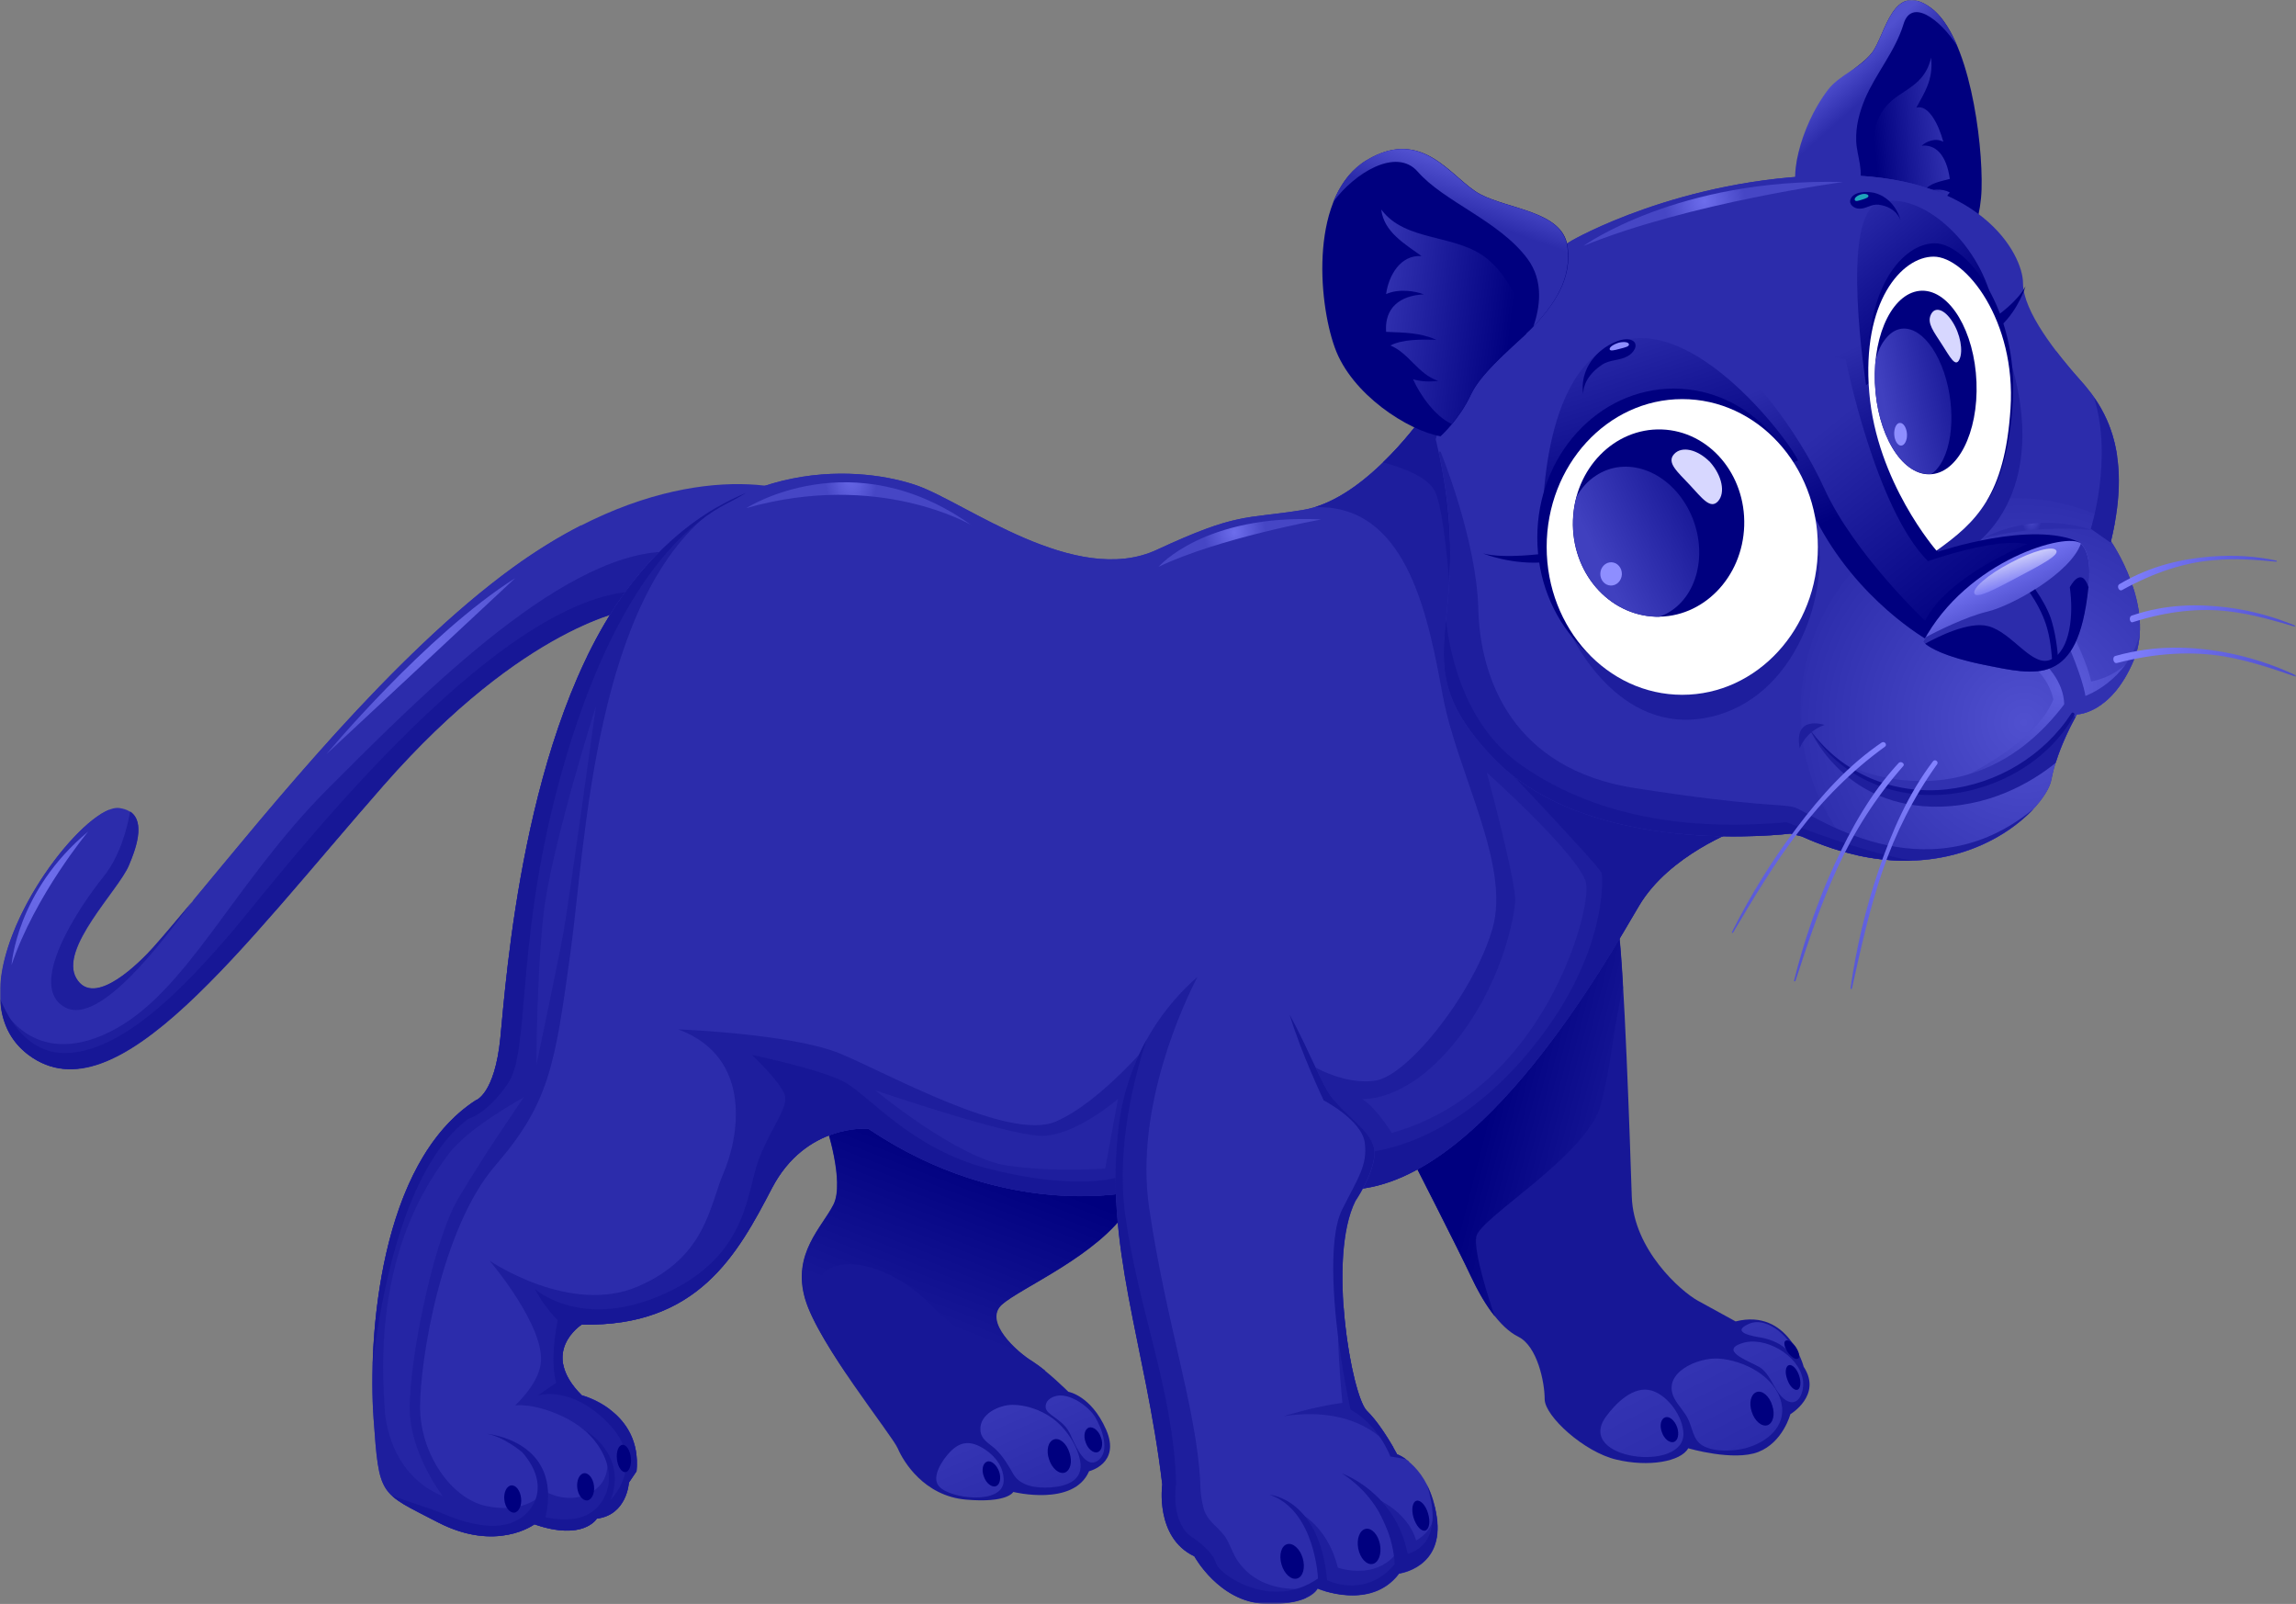 <?xml version="1.0" standalone="no"?>
<svg id="svg" xmlns="http://www.w3.org/2000/svg" xmlns:xlink="http://www.w3.org/1999/xlink" width="809.3" height="565.2" viewBox="0 0 809.3 565.2" fill="none"><rect x="0" y="0" width="809.3" height="565.2" fill="#808080" stroke="none"/><defs><rect id="path_0" x="0" y="0" width="809.3" height="565.2"/><linearGradient id="linear_0" x1="14.814%" y1="0%" x2="85.186%" y2="100%" gradientUnits="objectBoundingBox"><stop offset="0.006" stop-color="#3A3AB9" stop-opacity="1"/><stop offset="1" stop-color="#2828A7" stop-opacity="1"/></linearGradient><linearGradient id="linear_1" x1="31.272%" y1="80.299%" x2="52.015%" y2="33.005%" gradientUnits="objectBoundingBox"><stop offset="0" stop-color="#171796" stop-opacity="1"/><stop offset="1" stop-color="#00007F" stop-opacity="1"/></linearGradient><linearGradient id="linear_2" x1="12.903%" y1="0%" x2="87.097%" y2="100%" gradientUnits="objectBoundingBox"><stop offset="0.006" stop-color="#3A3AB9" stop-opacity="1"/><stop offset="1" stop-color="#2828A7" stop-opacity="1"/></linearGradient><linearGradient id="linear_3" x1="91.719%" y1="63.629%" x2="43.267%" y2="38.427%" gradientUnits="objectBoundingBox"><stop offset="0" stop-color="#171796" stop-opacity="1"/><stop offset="1" stop-color="#00007F" stop-opacity="1"/></linearGradient><radialGradient id="linear_4" cx="161.744%" cy="-116.373%" fx="161.744%" fy="-116.373%" r="0.688" gradientTransform="translate(1.617 -1.164) scale(0.966 1) rotate(360) scale(1 1) translate(-1.617 1.164)"><stop offset="0.006" stop-color="#3F3FBE" stop-opacity="1"/><stop offset="1" stop-color="#2C2CAB" stop-opacity="1"/></radialGradient><radialGradient id="linear_5" cx="758.542%" cy="-234.327%" fx="758.542%" fy="-234.327%" r="1.181" gradientTransform="translate(7.585 -2.343) scale(1.827 1) rotate(360) scale(1 1) translate(-7.585 2.343)"><stop offset="0.006" stop-color="#3F3FBE" stop-opacity="1"/><stop offset="1" stop-color="#2C2CAB" stop-opacity="1"/></radialGradient><radialGradient id="linear_6" cx="46.602%" cy="34.689%" fx="46.602%" fy="34.689%" r="0.924" gradientTransform="translate(0.466 0.347) scale(0.932 1) rotate(360) scale(1 1) translate(-0.466 -0.347)"><stop offset="0" stop-color="#6D6DEC" stop-opacity="1"/><stop offset="1" stop-color="#4646C5" stop-opacity="1"/></radialGradient><radialGradient id="linear_7" cx="46.594%" cy="34.76%" fx="46.594%" fy="34.76%" r="1.434" gradientTransform="translate(0.466 0.348) scale(1.741 1) rotate(360) scale(1 1) translate(-0.466 -0.348)"><stop offset="0" stop-color="#6D6DEC" stop-opacity="1"/><stop offset="1" stop-color="#4646C5" stop-opacity="1"/></radialGradient><radialGradient id="linear_8" cx="-281.347%" cy="115.655%" fx="-281.347%" fy="115.655%" r="0.39" gradientTransform="translate(-2.813 1.157) scale(1.149 1) rotate(360) scale(1 1) translate(2.813 -1.157)"><stop offset="0.006" stop-color="#3F3FBE" stop-opacity="1"/><stop offset="1" stop-color="#2C2CAB" stop-opacity="1"/></radialGradient><radialGradient id="linear_9" cx="-934.902%" cy="-543.467%" fx="-934.902%" fy="-543.467%" r="0.308" gradientTransform="translate(-9.349 -5.435) scale(0.664 1) rotate(360) scale(1 1) translate(9.349 5.435)"><stop offset="0.006" stop-color="#3F3FBE" stop-opacity="1"/><stop offset="1" stop-color="#2C2CAB" stop-opacity="1"/></radialGradient><radialGradient id="linear_10" cx="-137.329%" cy="176.421%" fx="-137.329%" fy="176.421%" r="0.268" gradientTransform="translate(-1.373 1.764) scale(0.362 1) rotate(360) scale(1 1) translate(1.373 -1.764)"><stop offset="0.006" stop-color="#3F3FBE" stop-opacity="1"/><stop offset="1" stop-color="#2C2CAB" stop-opacity="1"/></radialGradient><radialGradient id="linear_11" cx="144.247%" cy="-127.379%" fx="144.247%" fy="-127.379%" r="0.476" gradientTransform="translate(1.442 -1.274) scale(0.546 1) rotate(360) scale(1 1) translate(-1.442 1.274)"><stop offset="0.006" stop-color="#3F3FBE" stop-opacity="1"/><stop offset="1" stop-color="#2C2CAB" stop-opacity="1"/></radialGradient><radialGradient id="linear_12" cx="49.34%" cy="-767.451%" fx="49.34%" fy="-767.451%" r="0.974" gradientTransform="translate(0.493 -7.675) scale(2.054 1) rotate(360) scale(1 1) translate(-0.493 7.675)"><stop offset="0.006" stop-color="#3F3FBE" stop-opacity="1"/><stop offset="1" stop-color="#2C2CAB" stop-opacity="1"/></radialGradient><radialGradient id="linear_13" cx="46.623%" cy="34.892%" fx="46.623%" fy="34.892%" r="0.626" gradientTransform="translate(0.466 0.349) scale(0.19 1) rotate(360) scale(1 1) translate(-0.466 -0.349)"><stop offset="0" stop-color="#6D6DEC" stop-opacity="1"/><stop offset="1" stop-color="#4646C5" stop-opacity="1"/></radialGradient><radialGradient id="linear_14" cx="46.686%" cy="34.801%" fx="46.686%" fy="34.801%" r="0.648" gradientTransform="translate(0.467 0.348) scale(0.294 1) rotate(360) scale(1 1) translate(-0.467 -0.348)"><stop offset="0" stop-color="#6D6DEC" stop-opacity="1"/><stop offset="1" stop-color="#4646C5" stop-opacity="1"/></radialGradient><linearGradient id="linear_15" x1="150.481%" y1="30.931%" x2="14.809%" y2="65.234%" gradientUnits="objectBoundingBox"><stop offset="0" stop-color="#5050CF" stop-opacity="1"/><stop offset="1" stop-color="#00007F" stop-opacity="1"/></linearGradient><linearGradient id="linear_16" x1="36.196%" y1="35.261%" x2="46.414%" y2="50.926%" gradientUnits="objectBoundingBox"><stop offset="0" stop-color="#5050CF" stop-opacity="1"/><stop offset="1" stop-color="#2C2CAB" stop-opacity="1"/></linearGradient><radialGradient id="linear_17" cx="-348.757%" cy="646.942%" fx="-348.757%" fy="646.942%" r="0.46" gradientTransform="translate(-3.488 6.469) scale(0.815 1) rotate(360) scale(1 1) translate(3.488 -6.469)"><stop offset="0.006" stop-color="#3F3FBE" stop-opacity="1"/><stop offset="1" stop-color="#2C2CAB" stop-opacity="1"/></radialGradient><radialGradient id="linear_18" cx="-2888.324%" cy="1179.146%" fx="-2888.324%" fy="1179.146%" r="0.695" gradientTransform="translate(-28.883 11.791) scale(1.54 1) rotate(360) scale(1 1) translate(28.883 -11.791)"><stop offset="0.006" stop-color="#3F3FBE" stop-opacity="1"/><stop offset="1" stop-color="#2C2CAB" stop-opacity="1"/></radialGradient><radialGradient id="linear_19" cx="50.834%" cy="-311.589%" fx="50.834%" fy="-311.589%" r="0.575" gradientTransform="translate(0.508 -3.116) scale(0.325 1) rotate(360) scale(1 1) translate(-0.508 3.116)"><stop offset="0" stop-color="#5050CF" stop-opacity="1"/><stop offset="1" stop-color="#2C2CAB" stop-opacity="1"/></radialGradient><radialGradient id="linear_20" cx="62.782%" cy="58.6%" fx="62.782%" fy="58.6%" r="0.627" gradientTransform="translate(0.628 0.586) scale(1.069 1) rotate(360) scale(1 1) translate(-0.628 -0.586)"><stop offset="0" stop-color="#5050CF" stop-opacity="1"/><stop offset="1" stop-color="#2C2CAB" stop-opacity="1"/></radialGradient><radialGradient id="linear_21" cx="59.084%" cy="34.572%" fx="59.084%" fy="34.572%" r="0.973" gradientTransform="translate(0.591 0.346) scale(0.846 1) rotate(360) scale(1 1) translate(-0.591 -0.346)"><stop offset="0" stop-color="#5D5DDC" stop-opacity="1"/><stop offset="1" stop-color="#3838B7" stop-opacity="1"/></radialGradient><radialGradient id="linear_22" cx="45.158%" cy="21.312%" fx="45.158%" fy="21.312%" r="0.681" gradientTransform="translate(0.452 0.213) scale(0.144 1) rotate(360) scale(1 1) translate(-0.452 -0.213)"><stop offset="0" stop-color="#5050CF" stop-opacity="1"/><stop offset="1" stop-color="#2C2CAB" stop-opacity="1"/></radialGradient><linearGradient id="linear_23" x1="52.318%" y1="51.293%" x2="31.37%" y2="9.964%" gradientUnits="objectBoundingBox"><stop offset="0" stop-color="#00007F" stop-opacity="1"/><stop offset="1" stop-color="#2C2CAB" stop-opacity="1"/></linearGradient><linearGradient id="linear_24" x1="87.381%" y1="93.694%" x2="31.997%" y2="24.809%" gradientUnits="objectBoundingBox"><stop offset="0" stop-color="#00007F" stop-opacity="1"/><stop offset="1" stop-color="#2C2CAB" stop-opacity="1"/></linearGradient><linearGradient id="linear_25" x1="51.258%" y1="84.064%" x2="23.874%" y2="8.519%" gradientUnits="objectBoundingBox"><stop offset="0" stop-color="#00007F" stop-opacity="1"/><stop offset="1" stop-color="#2C2CAB" stop-opacity="1"/></linearGradient><linearGradient id="linear_26" x1="55.349%" y1="78.006%" x2="9.724%" y2="6.423%" gradientUnits="objectBoundingBox"><stop offset="0" stop-color="#00007F" stop-opacity="1"/><stop offset="1" stop-color="#2C2CAB" stop-opacity="1"/></linearGradient><linearGradient id="linear_27" x1="-55.348%" y1="35.829%" x2="88.443%" y2="61.403%" gradientUnits="objectBoundingBox"><stop offset="0" stop-color="#5050CF" stop-opacity="1"/><stop offset="1" stop-color="#00007F" stop-opacity="1"/></linearGradient><linearGradient id="linear_28" x1="60.663%" y1="24.795%" x2="52.615%" y2="43.95%" gradientUnits="objectBoundingBox"><stop offset="0" stop-color="#5050CF" stop-opacity="1"/><stop offset="1" stop-color="#2C2CAB" stop-opacity="1"/></linearGradient><linearGradient id="linear_29" x1="39.682%" y1="24.398%" x2="60.452%" y2="64.029%" gradientUnits="objectBoundingBox"><stop offset="0.006" stop-color="#7575F4" stop-opacity="1"/><stop offset="1" stop-color="#3939B8" stop-opacity="1"/></linearGradient><linearGradient id="linear_30" x1="61.331%" y1="72.084%" x2="25.921%" y2="3.107%" gradientUnits="objectBoundingBox"><stop offset="0.006" stop-color="#7575F4" stop-opacity="1"/><stop offset="1" stop-color="#FFFFFF" stop-opacity="1"/></linearGradient><linearGradient id="linear_31" x1="72.222%" y1="0%" x2="27.778%" y2="100%" gradientUnits="objectBoundingBox"><stop offset="0" stop-color="#8282FF" stop-opacity="1"/><stop offset="1" stop-color="#4E4ECD" stop-opacity="1"/></linearGradient><linearGradient id="linear_32" x1="0%" y1="46.905%" x2="100%" y2="53.095%" gradientUnits="objectBoundingBox"><stop offset="0" stop-color="#8282FF" stop-opacity="1"/><stop offset="1" stop-color="#4E4ECD" stop-opacity="1"/></linearGradient><linearGradient id="linear_33" x1="0%" y1="46.905%" x2="100%" y2="53.095%" gradientUnits="objectBoundingBox"><stop offset="0" stop-color="#8282FF" stop-opacity="1"/><stop offset="1" stop-color="#4E4ECD" stop-opacity="1"/></linearGradient><linearGradient id="linear_34" x1="0%" y1="46.905%" x2="100%" y2="53.095%" gradientUnits="objectBoundingBox"><stop offset="0" stop-color="#8282FF" stop-opacity="1"/><stop offset="1" stop-color="#4E4ECD" stop-opacity="1"/></linearGradient><radialGradient id="linear_35" cx="46.558%" cy="34.584%" fx="46.558%" fy="34.584%" r="0.636" gradientTransform="translate(0.466 0.346) scale(0.247 1) rotate(360) scale(1 1) translate(-0.466 -0.346)"><stop offset="0" stop-color="#6D6DEC" stop-opacity="1"/><stop offset="1" stop-color="#4646C5" stop-opacity="1"/></radialGradient><linearGradient id="linear_36" x1="15.896%" y1="64.344%" x2="147.773%" y2="11.459%" gradientUnits="objectBoundingBox"><stop offset="0" stop-color="#4040BF" stop-opacity="1"/><stop offset="1" stop-color="#00007F" stop-opacity="1"/></linearGradient><linearGradient id="linear_37" x1="20.861%" y1="66.063%" x2="130.168%" y2="4.567%" gradientUnits="objectBoundingBox"><stop offset="0" stop-color="#4040BF" stop-opacity="1"/><stop offset="1" stop-color="#00007F" stop-opacity="1"/></linearGradient></defs><g opacity="1" transform="translate(0 0)  rotate(0 404.65 282.6)"><mask id="bg-mask" fill="white"><use xlink:href="#path_0"/></mask><g mask="url(#bg-mask)"><g opacity="1" transform="translate(-0.022 0.009)  rotate(0 404.672 282.591)"><g opacity="1" transform="translate(282.623 372.362)  rotate(0 60.362 78.162)"><path id="路径1" fill-rule="evenodd" style="fill:rgb(23, 23, 150)" transform="translate(0 0)  rotate(0 60.362 78.162)" opacity="1" d="M70.57,87.36C77.27,81.36 104.57,70.06 115.27,53.36C125.97,36.66 117.97,24.06 115.97,23.36C113.97,22.66 83.27,6.06 76.67,5.36C69.97,4.66 43.97,-0.64 37.97,0.06C31.77,0.66 8.47,24.06 8.47,24.06C8.47,24.06 15.17,44.06 11.17,52.06C7.17,60.06 -3.53,69.36 1.17,85.36C5.87,101.36 31.87,133.36 33.87,138.06C35.87,142.76 43.17,154.76 57.87,156.06C72.57,157.36 74.57,153.36 74.57,153.36C74.57,153.36 95.87,158.66 101.27,146.06C101.27,146.06 112.57,143.36 107.27,131.36C101.97,119.36 93.97,118.06 93.97,118.06C93.97,118.06 86.67,110.76 81.27,107.36C75.97,104.06 63.97,93.36 70.57,87.36Z "/><path id="复合路径1" fill-rule="evenodd" fill="url(#linear_0)" transform="translate(47.401 119.357)  rotate(0 29.641 17.979)" opacity="1" d="M4.77 20.008C2.37 22.508 -1.93 28.708 0.97 32.008C4.87 36.508 23.27 38.608 23.77 30.308C23.97 25.508 20.97 21.508 17.17 19.008C12.27 15.808 8.57 16.008 4.77 20.008Z M26.874 3.307C22.274 3.307 15.174 6.507 15.574 12.207C15.774 15.607 18.574 16.807 20.774 18.807C23.474 21.307 25.374 24.507 27.174 27.707C29.674 32.007 35.274 32.707 40.174 32.407C45.274 32.107 51.374 30.407 50.874 24.107C50.174 17.907 45.574 11.307 40.774 7.907C36.774 5.107 31.774 3.307 26.874 3.307Z M43.467 0.01C41.267 0.11 38.467 1.41 38.567 4.11C38.667 6.91 44.367 8.11 46.967 13.11C48.567 16.31 52.067 26.01 56.767 23.11C61.667 20.01 58.267 11.31 56.067 7.71C53.867 4.01 47.967 -0.19 43.467 0.01Z " style="fill:url(&quot;#linear_0&quot;)"/><path id="复合路径2" fill-rule="evenodd" style="fill:rgb(0, 0, 127)" transform="translate(63.748 130.599)  rotate(0 21.073 10.414)" opacity="1" d="M23.427 11.26C24.427 14.46 26.927 16.56 28.927 15.96C30.927 15.26 31.727 12.16 30.627 8.96C29.627 5.66 27.127 3.56 25.127 4.26C23.127 4.96 22.327 8.06 23.427 11.26Z M0.42 17.263C1.22 19.663 3.12 21.163 4.62 20.763C6.12 20.263 6.62 17.963 5.82 15.563C4.92 13.163 3.02 11.563 1.62 12.063C0.12 12.563 -0.48 14.863 0.42 17.263Z M37.52 0.06C36.02 0.56 35.42 2.86 36.32 5.26C37.12 7.66 39.02 9.16 40.52 8.76C42.02 8.26 42.62 5.96 41.72 3.56C40.92 1.16 39.02 -0.34 37.52 0.06Z "/><path id="路径8" fill-rule="evenodd" fill="url(#linear_1)" transform="translate(0.1 0)  rotate(0 60.262 56.032)" opacity="1" d="M115.07,53.36C125.77,36.66 117.77,24.06 115.77,23.36C113.77,22.66 83.07,6.06 76.47,5.36C69.77,4.66 43.77,-0.64 37.77,0.06C31.77,0.76 8.47,24.06 8.47,24.06C8.47,24.06 15.17,44.06 11.17,52.06C7.17,60.06 -3.53,69.36 1.17,85.36C3.17,92.36 9.37,102.46 15.87,112.06C15.87,112.06 -0.13,81.36 8.57,75.36C17.27,69.36 34.57,76.06 45.27,87.36C55.87,98.66 77.07,109.86 85.77,110.66C84.27,109.46 82.67,108.26 81.27,107.36C75.67,104.06 63.67,93.36 70.37,87.36C77.07,81.36 104.37,70.06 115.07,53.36Z " style="fill:url(&quot;#linear_1&quot;)"/></g><g opacity="1" transform="translate(497.794 320.88)  rotate(0 70.035 97.331)"><path id="路径9" fill-rule="evenodd" style="fill:rgb(23, 23, 150)" transform="translate(5.684341886080802e-14 0)  rotate(0 70.035 97.331)" opacity="1" d="M0,87.55C0,87.55 16.7,120.25 20.7,128.85C24.7,137.45 30.7,146.85 37.4,150.15C44.1,153.45 46.7,166.15 46.7,172.15C46.7,178.15 60.7,190.85 72,193.45C83.3,196.15 94.7,194.15 97.3,189.45C97.3,189.45 113.3,194.15 122,190.75C130.7,187.35 133.3,177.45 133.3,177.45C133.3,177.45 144.6,170.75 138,160.75C138,160.75 132.7,140.05 114,144.75C114,144.75 106.7,140.75 100.7,137.45C94.7,134.15 78,119.45 77.4,100.75C76.8,82.05 74.7,20.05 72.7,6.05C70.7,-7.95 31.4,6.75 31.4,6.75L0,87.55Z "/><path id="复合路径3" fill-rule="evenodd" fill="url(#linear_2)" transform="translate(66.329 144.998)  rotate(0 35.752 23.773)" opacity="1" d="M1.87 33.45C-8.83 48.55 29.87 53.15 29.27 39.15C29.07 33.35 23.97 25.95 18.17 24.15C11.67 22.15 5.27 28.75 1.87 33.45Z M26.069 26.846C27.369 29.346 29.469 31.346 30.769 33.846C32.469 37.046 32.569 41.446 35.969 43.446C39.869 45.846 46.869 45.546 51.069 44.446C58.669 42.446 65.769 36.746 63.769 28.246C61.469 18.946 50.469 13.446 41.669 12.846C34.469 12.346 21.469 17.846 26.069 26.846Z M49.57 7.548C41.57 10.348 53.97 14.248 56.67 16.248C60.47 19.148 61.37 24.748 65.27 27.448C69.97 30.448 72.07 24.148 71.37 20.248C69.97 11.648 57.77 4.548 49.57 7.548Z M66.669 10.85L68.969 12.55C68.169 6.25 58.969 -2.45 52.269 0.65C45.569 3.65 54.169 5.05 56.669 5.45C60.269 6.15 64.369 7.75 66.669 10.85Z " style="fill:url(&quot;#linear_2&quot;)"/><path id="复合路径4" fill-rule="evenodd" style="fill:rgb(0, 0, 127)" transform="translate(87.577 151.417)  rotate(0 24.637 17.947)" opacity="1" d="M32.127 25.224C33.127 28.424 35.627 30.524 37.627 29.924C39.627 29.224 40.427 26.124 39.327 22.924C38.327 19.624 35.827 17.524 33.827 18.224C31.827 18.924 31.027 22.024 32.127 25.224Z M0.42 32.333C1.22 34.733 3.12 36.233 4.62 35.833C6.12 35.333 6.62 33.033 5.82 30.633C4.92 28.133 3.02 26.633 1.62 27.133C0.12 27.633 -0.48 29.933 0.42 32.333Z M45.22 8.733C44.02 9.133 43.72 11.333 44.62 13.733C45.42 16.133 47.02 17.733 48.22 17.433C49.32 17.033 49.62 14.833 48.82 12.433C48.02 10.033 46.42 8.433 45.22 8.733Z M47.627 2.33C46.427 0.63 44.827 -0.37 44.027 0.13C43.227 0.63 43.627 2.43 44.827 4.23C46.027 5.93 47.627 6.93 48.427 6.43C49.227 5.93 48.827 4.13 47.627 2.33Z "/><path id="路径18" fill-rule="evenodd" fill="url(#linear_3)" transform="translate(0 0.1)  rotate(0 37.15 71.423)" opacity="1" d="M66.6,68.05C69.9,55.45 71.5,37.95 74.3,27.15C73.8,17.65 73.2,9.95 72.6,6.05C70.6,-7.95 31.3,6.75 31.3,6.75L0,87.45C0,87.45 16.7,120.15 20.7,128.75C23,133.65 25.8,138.75 29.1,142.85C26.9,136.45 21.6,120.05 22.6,114.75C23.9,108.05 61.9,86.05 66.6,68.05Z " style="fill:url(&quot;#linear_3&quot;)"/></g><g opacity="1" transform="translate(0 170.582)  rotate(0 143.69 103.111)"><g opacity="1" transform="translate(0 0)  rotate(0 143.69 103.111)"><path id="路径19" fill-rule="evenodd" style="fill:rgb(44, 44, 171)" transform="translate(0 0)  rotate(0 143.69 103.061)" opacity="1" d="M222.09,44.14C222.09,44.14 298.09,12.24 286.09,5.24C274.09,-1.76 232.09,-7.76 181.09,29.24C130.09,66.24 79.09,135.24 54.09,163.24C49.79,168.04 33.19,185.14 26.89,174.14C20.89,163.64 41.69,143.24 45.39,134.54C48.09,128.04 52.79,115.64 42.09,114.14C28.09,112.14 -20.91,178.14 10.09,201.14C41.09,224.14 85.09,163.14 135.09,106.14C185.09,49.14 222.09,44.14 222.09,44.14Z "/><g opacity="1" transform="translate(0.075 14.444)  rotate(0 102.46 85.25)"><path id="路径20" fill-rule="evenodd" fill="url(#linear_4)" transform="translate(67.819 0)  rotate(0 68.55 66.25)" opacity="1" d="M113.2,14.7C70.3,45.8 27.4,99.6 0,132.5C9.9,130.2 42.3,103.5 77.9,67.9C105.3,40.4 127.4,14.8 137.1,0C129.4,3.9 121.4,8.8 113.2,14.7Z " style="fill:url(&quot;#linear_4&quot;)"/><path id="路径21" fill-rule="evenodd" fill="url(#linear_5)" transform="translate(0 100.3)  rotate(0 19.21 35.1)" opacity="1" d="M0.42,70.2C6.92,63.6 14.72,53.1 21.92,40.7C31.32,24.4 37.32,9 38.42,0C24.62,5.5 -3.78,44.1 0.42,70.2Z " style="fill:url(&quot;#linear_5&quot;)"/></g><path id="路径22" fill-rule="evenodd" fill="url(#linear_6)" transform="translate(115.094 33.144)  rotate(0 33.25 31)" opacity="1" d="M66.5,0C35,20 0,62 0,62L66.5,0Z " style="fill:url(&quot;#linear_6&quot;)"/><path id="路径23" fill-rule="evenodd" fill="url(#linear_7)" transform="translate(4.094 122.444)  rotate(0 13.5 23.5)" opacity="1" d="M27,0C1.7,21 0,47 0,47C8.3,22.4 27,0 27,0Z " style="fill:url(&quot;#linear_7&quot;)"/><path id="复合路径5" fill-rule="evenodd" style="fill:rgb(30, 30, 157)" transform="translate(0.394 23.787)  rotate(0 127.05 91.217)" opacity="1" d="M67.401 123.257C62.201 129.457 57.601 134.957 53.701 139.357C49.401 144.157 32.801 161.257 26.501 150.257C20.401 139.757 41.201 119.357 45.001 110.657C47.401 105.157 51.101 95.257 45.501 91.557C44.501 97.257 42.001 107.257 36.101 114.557C27.401 125.357 8.701 153.357 22.701 160.657C34.801 167.057 57.001 137.357 67.401 123.257Z M134.8 82.46C184.8 25.46 221.8 20.46 221.8 20.46C221.8 20.46 237.9 13.66 254.1 5.66C250.3 2.56 245 0.46 237.4 0.06C200.1 -1.94 149.4 49.36 115.4 83.36C81.4 117.36 65.4 156.06 38.1 169.36C10.8 182.66 0.1 160.06 0.1 160.06L0 160.26C0.9 167.06 3.9 173.06 9.8 177.46C40.8 200.46 84.8 139.46 134.8 82.46Z "/></g><path id="路径26" fill-rule="evenodd" style="fill:rgb(23, 23, 150)" transform="translate(0.094 37.744)  rotate(0 117.7 84.189)" opacity="1" d="M135,68.4C185,11.4 222,6.4 222,6.4C222,6.4 227.5,4.1 235.4,0.5C232.3,0.1 228.9,0 225,0C173.7,0.7 97.7,101.3 81.7,120C65.7,138.7 44.4,161.3 24.4,162.7C10.1,163.7 2.9,150.9 0,143.6C0.4,151.5 3.3,158.4 10,163.4C41,186.4 85,125.4 135,68.4Z "/></g><g opacity="1" transform="translate(131.271 145.372)  rotate(0 240.612 209.905)"><path id="路径27" fill-rule="evenodd" style="fill:rgb(44, 44, 171)" transform="translate(0 0)  rotate(0 240.562 197.999)" opacity="1" d="M345.72,273.75C391.72,271.05 435.72,191.75 446.42,173.75C457.12,155.75 481.12,147.05 481.12,147.05L425.82,51.05C425.82,51.05 375.12,-4.95 371.12,0.35C367.12,5.65 348.42,31.05 327.82,34.35C307.22,37.65 305.22,35.05 276.52,48.35C247.82,61.65 209.12,31.65 191.82,25.65C174.52,19.65 126.52,13.05 89.82,62.35C53.12,111.65 47.12,200.35 45.12,220.35C43.12,240.35 36.42,242.35 36.42,242.35C2.42,264.35 -1.58,326.35 0.42,354.35C2.42,382.35 2.42,380.35 23.12,391.05C43.82,401.75 57.12,391.75 57.12,391.75C74.42,397.75 79.12,389.75 79.12,389.75C89.72,388.35 90.42,377.05 90.42,377.05L93.12,373.05C95.12,351.65 73.82,346.35 73.82,346.35C58.52,331.05 73.82,321.35 73.82,321.35C114.82,322.35 128.82,296.35 140.82,273.35C152.82,250.35 174.82,252.35 174.82,252.35C223.82,285.35 268.82,274.35 268.82,274.35L271.02,273.75C271.02,273.75 299.72,276.45 345.72,273.75Z "/><g opacity="1" transform="translate(14.554 0.003)  rotate(0 197.535 189.593)"><path id="路径28" fill-rule="evenodd" fill="url(#linear_8)" transform="translate(44.292 218.853)  rotate(0 43.918 50.442)" opacity="1" d="M13.68,29.5C-3.92,54.8 -4.62,84.7 12.08,96.3C23.58,104.3 40.48,101.5 55.58,90.5C67.88,81 75.18,67.2 81.88,54.4C82.88,52.6 83.88,50.9 84.98,49.4C90.78,30.7 87.78,13 75.78,4.6C59.08,-7 31.28,4.1 13.68,29.5Z " style="fill:url(&quot;#linear_8&quot;)"/><path id="路径29" fill-rule="evenodd" fill="url(#linear_9)" transform="translate(0 333.115)  rotate(0 34.669 23.035)" opacity="1" d="M0.07,26.34C1.27,38.94 17.77,47.64 36.87,45.84C55.97,44.04 70.47,32.34 69.27,19.74C69.17,19.14 69.07,18.54 68.97,17.94C64.17,14.34 59.27,13.14 59.27,13.14C55.27,9.14 53.37,5.54 52.77,2.44C46.87,0.44 39.87,-0.46 32.47,0.24C13.37,2.04 -1.13,13.74 0.07,26.34Z " style="fill:url(&quot;#linear_9&quot;)"/><path id="路径30" fill-rule="evenodd" fill="url(#linear_10)" transform="translate(61.069 0)  rotate(0 167 60.406)" opacity="1" d="M334,33.65C318.8,17.75 298,-2.95 295.5,0.35C291.5,5.65 272.8,31.05 252.2,34.35C231.6,37.65 229.5,35.05 200.9,48.35C172.2,61.65 133.6,31.65 116.2,25.65C98.9,19.65 50.9,12.95 14.2,62.35C8.9,69.55 4.2,77.55 0,86.05C34.8,108.25 88.9,121.85 149.5,120.75C244.8,118.95 322.8,81.05 334,33.65Z " style="fill:url(&quot;#linear_10&quot;)"/></g><path id="复合路径6" fill-rule="evenodd" style="fill:rgb(30, 30, 157)" transform="translate(0 5.684341886080802e-14)  rotate(0 240.612 197.999)" opacity="1" d="M174.82 252.354C217.12 280.854 256.52 276.554 266.42 274.854C267.52 265.454 269.82 248.854 269.82 248.854L276.32 219.354C276.32 219.354 257.32 242.854 240.82 249.854C224.32 256.854 181.82 232.854 164.82 225.854C147.82 218.854 107.82 217.354 107.82 217.354C134.82 227.354 128.82 256.354 123.82 267.854C118.82 279.354 117.82 297.354 93.82 307.854C69.82 318.354 41.32 298.854 41.32 298.854C41.32 298.854 61.32 322.354 59.32 335.354C58.22 342.754 50.32 349.854 50.32 349.854C50.32 349.854 56.82 348.854 67.32 353.854C77.82 358.854 83.32 367.854 82.82 371.854C82.32 375.854 80.32 379.854 73.82 381.854C67.32 383.854 61.32 380.354 61.32 380.354L58.42 384.654L58.32 382.354C58.32 382.354 52.82 387.854 40.32 385.354C27.82 382.854 16.82 366.854 16.82 350.354C16.82 333.854 24.32 287.354 43.32 265.354C62.32 243.354 64.32 230.354 69.82 190.354C75.22 151.354 78.22 63.954 121.82 33.154C110.82 39.454 99.92 48.754 89.82 62.354C53.12 111.654 47.12 200.354 45.12 220.354C43.12 240.354 36.42 242.354 36.42 242.354C2.42 264.354 -1.58 326.354 0.42 354.354C2.42 382.354 2.42 380.354 23.12 391.054C43.82 401.754 57.12 391.754 57.12 391.754C74.42 397.754 79.12 389.754 79.12 389.754C89.82 388.454 90.42 377.054 90.42 377.054L93.12 373.054C95.12 351.754 73.82 346.354 73.82 346.354C58.52 331.054 73.82 321.354 73.82 321.354C114.82 322.354 128.82 296.354 140.82 273.354C152.82 250.354 174.82 252.354 174.82 252.354Z M377.323 99.85C382.323 126.85 401.323 159.35 394.823 181.85C388.323 204.35 365.323 233.35 353.823 235.35C342.323 237.35 329.823 229.35 329.823 229.35L323.723 274.65C330.523 274.45 337.923 274.15 345.823 273.75C391.823 271.05 435.823 191.75 446.523 173.75C457.223 155.75 481.223 147.05 481.223 147.05L425.823 51.05C425.823 51.05 375.123 -4.95 371.123 0.35C367.423 5.25 351.223 27.35 332.423 33.25C333.223 33.35 334.023 33.35 334.823 33.35C365.323 34.35 372.323 72.85 377.323 99.85Z "/><path id="复合路径7" fill-rule="evenodd" style="fill:rgb(37, 37, 164)" transform="translate(3.788 103.354)  rotate(0 212.095 139.25)" opacity="1" d="M389.035 23.5C389.035 23.5 399.535 62.5 399.035 69C398.535 75.5 394.035 99 377.035 119.5C360.035 140 345.035 138.5 345.035 138.5C350.035 141.5 355.535 150.5 355.535 150.5C409.035 135.5 426.035 72 424.035 62.5C422.035 53 389.035 23.5 389.035 23.5Z M173.535 135.5C173.535 135.5 202.535 159.5 220.035 162C237.535 164.5 254.535 163 254.535 163L259.035 138.5C259.035 138.5 243.535 152 231.535 151.5C219.535 151 179.535 137.5 173.535 135.5Z M0.54 247C0.54 247 0.54 270 21.04 278.5C21.04 278.5 11.04 265.5 9.54 251C8.04 236.5 17.04 189.5 26.54 173.5C36.04 157.5 49.54 138 49.54 138C49.54 138 30.04 148.5 23.04 158C16.04 167.5 -3.46 194 0.54 247Z M63.535 80C65.535 69 75.035 0 75.035 0C75.035 0 59.035 50.5 56.535 73.5C54.035 96.5 54.035 126.5 54.035 126.5C54.035 126.5 61.535 91 63.535 80Z "/><path id="复合路径8" fill-rule="evenodd" style="fill:rgb(23, 23, 150)" transform="translate(0.123 0.002)  rotate(0 240.55 197.998)" opacity="1" d="M380.2 68.85L412.2 36.45C396.9 20.25 373.7 -3.15 371 0.35C369 2.95 363.6 10.35 356.1 17.55C362.5 19.25 372.4 22.65 374.7 28.35C378.2 36.85 380.2 68.85 380.2 68.85Z M36.3 242.352C8.7 260.152 0.9 304.352 0 335.352C2.8 311.652 11.1 265.652 33.7 248.852C33.7 248.852 40.2 247.352 47.7 236.352C55.2 225.352 50.7 190.352 63.7 137.852C76.7 85.352 97.7 45.852 125.2 31.852C127.8 30.552 129.9 29.352 131.7 28.252C117.5 34.152 102.9 44.652 89.7 62.352C53 111.652 47 200.352 45 220.352C43 240.352 36.3 242.352 36.3 242.352Z M481.1 147.055L460.2 110.855C439 105.955 418.2 101.155 417.2 100.855C415.2 100.355 387.7 111.355 388.7 113.355C389.7 115.355 432.7 159.855 433.2 162.355C433.7 164.855 434.7 190.455 410.7 221.355C379.7 261.355 347.7 260.855 347.7 260.855L341.4 273.955C342.8 273.855 344.3 273.755 345.7 273.755C391.7 271.055 435.7 191.755 446.4 173.755C457.1 155.755 481.1 147.055 481.1 147.055Z M90.3 377.052L93 373.052C95 351.752 73.7 346.352 73.7 346.352C58.4 331.052 73.7 321.352 73.7 321.352C114.7 322.352 128.7 296.352 140.7 273.352C152.7 250.352 174.7 252.352 174.7 252.352C223.7 285.352 268.7 274.352 268.7 274.352L271 273.652C271 273.652 272.3 273.752 274.8 273.952C271.8 270.852 266.9 267.552 264.2 268.852C260.2 270.852 243.7 273.352 216.7 266.352C189.7 259.352 174.7 240.352 166.2 235.852C157.7 231.352 133.7 226.352 133.7 226.352C133.7 226.352 143.7 235.852 145.2 240.352C146.7 244.852 140.7 251.352 136.2 262.852C131.7 274.352 132.7 296.852 103.2 310.352C73.7 323.852 57.2 308.852 57.2 308.852C60.2 314.852 65.2 319.852 65.2 319.852C62.2 335.352 64.7 341.852 64.7 341.852L58.2 346.352C58.2 346.352 70.2 342.352 83.7 356.852C94.7 368.752 87.1 379.552 83.9 383.152C89.9 367.252 75.2 358.852 75.2 358.852C88.7 372.352 82.7 384.852 75.7 388.352C70.5 390.952 63.9 389.952 60.9 389.252C67.1 362.152 40.2 359.852 40.2 359.852C46.2 360.852 52.7 366.352 52.7 366.352C63.7 378.852 56.2 389.852 46.7 391.852C37.2 393.852 25.7 388.352 23.2 387.352C21.5 386.652 12.4 383.652 6.9 381.752C10 384.552 14.9 386.852 23 391.052C43.7 401.752 57 391.752 57 391.752C74.3 397.752 79 389.752 79 389.752C89.7 388.452 90.3 377.052 90.3 377.052Z "/><g opacity="1" transform="translate(261.985 190.354)  rotate(0 56.772 114.728)"><path id="路径41" fill-rule="evenodd" style="fill:rgb(44, 44, 171)" transform="translate(0.1 0)  rotate(0 56.722 114.728)" opacity="1" d="M88.44,161.5C83.14,156.2 74.44,107.5 84.44,87.5C84.44,87.5 90.44,78.8 91.14,71.5C91.84,64.2 83.14,59.5 76.44,51.5C69.74,43.3 58.44,4.7 40.44,0C40.44,0 6.44,18 1.14,60.7C-4.16,103.4 10.44,137.4 16.44,187.4C16.44,187.4 13.74,206.1 27.74,212.7C27.74,212.7 36.44,228.7 52.44,229.4C68.44,230.1 71.14,224.1 71.14,224.1C71.14,224.1 89.84,232.1 99.84,218.8C99.84,218.8 115.84,216.8 113.14,198.8C110.44,180.8 99.14,176.8 99.14,176.8C99.14,176.8 93.84,166.8 88.44,161.5Z "/><g opacity="1" transform="translate(24.107 47.493)  rotate(0 39.666 78.425)"><path id="路径42" fill-rule="evenodd" fill="url(#linear_11)" transform="translate(0 113.496)  rotate(0 39.666 21.677)" opacity="1" d="M36.93,1.61C35.93,1.61 35.03,1.41 34.03,1.21C13.43,5.01 -1.57,16.51 0.13,27.61C1.83,39.11 20.93,45.81 42.83,42.51C63.03,39.51 78.43,29.01 79.33,18.31C76.93,16.31 75.03,15.71 75.03,15.71C75.03,15.71 71.33,8.71 67.03,3.31C60.83,0.81 52.93,-0.39 44.13,0.11C41.83,1.21 39.43,1.71 36.93,1.61Z " style="fill:url(&quot;#linear_11&quot;)"/><path id="路径43" fill-rule="evenodd" fill="url(#linear_12)" transform="translate(9.19 0)  rotate(0 27.921 57.354)" opacity="1" d="M0.04,56.71C-0.76,86.61 10.14,111.51 24.84,114.71C25.64,114.51 26.44,114.41 27.34,114.31C29.94,113.91 32.44,113.71 34.94,113.51C40.54,110.91 45.64,105.21 49.64,97.31C46.14,79.81 44.44,53.31 51.14,39.81C51.14,39.81 53.84,35.81 55.84,31.01C51.54,12.81 42.14,0.31 30.94,0.01C14.74,-0.49 0.94,24.91 0.04,56.71Z " style="fill:url(&quot;#linear_12&quot;)"/></g><path id="复合路径9" fill-rule="evenodd" style="fill:rgb(30, 30, 157)" transform="translate(1.1368683772161603e-13 8.5)  rotate(0 56.722 110.475)" opacity="1" d="M52.44 220.9C59.74 221.2 64.24 220.1 67.04 218.9C67.14 216.9 67.14 215.6 67.14 215.6C58.24 216.2 49.54 214.2 43.84 206.9C41.64 204.2 40.84 201.2 39.24 198.3C36.94 194.1 32.44 192.3 31.04 187.4C30.24 184.4 29.84 181.2 29.84 178.2C28.54 152.2 17.84 122.2 11.84 81.5C6.54 45.8 24.44 8.5 28.84 0C18.44 9.1 4.44 26 1.14 52.2C-4.16 94.9 10.44 128.9 16.44 178.9C16.44 178.9 13.74 197.6 27.74 204.2C27.74 204.2 36.44 220.2 52.44 220.9Z M112.138 187.9C112.638 194 108.238 197.3 105.938 198.6C102.538 187.4 90.538 183.3 90.538 183.3L99.338 202.7C92.738 211.4 82.338 209.4 78.338 208.2C74.338 192 62.938 187.9 62.938 187.9C71.638 194.2 73.238 211.9 73.238 211.9L73.738 216.4C79.138 218 92.138 220.6 99.938 210.2C99.838 210.2 115.838 208.2 113.138 190.2C112.938 188.7 112.638 187.2 112.238 185.9C112.138 186.4 112.038 187 112.138 187.9Z M97.938 165.8C96.038 162.5 92.338 156.5 88.538 152.8C85.538 149.8 81.538 133.2 80.338 115.7C79.738 116.3 79.238 116.9 78.938 117.8C77.238 122.8 79.938 150.1 79.938 150.1C69.938 151.4 59.238 154.8 59.238 154.8C87.538 150.5 97.538 166.8 97.538 166.8L97.938 165.8Z "/><path id="复合路径10" fill-rule="evenodd" style="fill:rgb(23, 23, 150)" transform="translate(0 21.8)  rotate(0 56.722 103.778)" opacity="1" d="M27.74 190.8C27.74 190.8 36.44 206.8 52.44 207.5C68.44 208.2 71.14 202.2 71.14 202.2C71.14 202.2 89.84 210.2 99.84 196.9C99.84 196.9 115.84 194.9 113.14 176.9C112.44 172.5 111.34 168.9 109.84 166C115.74 184.9 106.34 189.1 102.94 190C98.64 168.2 79.84 161.7 79.84 161.7C98.34 173.7 98.34 193.7 98.34 193.7C88.54 205.3 76.24 200.1 74.54 199.3C71.94 170.5 54.34 169.2 54.34 169.2C70.34 174.7 71.34 198.7 71.34 198.7C54.84 210.2 36.34 197.2 35.34 193.2C34.34 189.2 27.84 184.7 27.84 184.7C18.84 179.7 21.34 165.2 21.34 165.2C20.34 132.2 7.84 103.7 3.34 70.2C0.14 46.5 6.74 21.6 10.84 9C6.34 17.2 2.64 27.1 1.14 38.8C-4.16 81.5 10.44 115.5 16.44 165.5C16.44 165.5 13.74 184.2 27.74 190.8Z M61.338 0C65.338 13.4 73.338 30.2 73.338 30.2C73.338 30.2 86.838 37.2 87.838 45.2C88.838 53.2 85.338 57.7 79.838 68.7C74.338 79.7 77.338 107.2 79.338 120.2C81.338 133.2 82.838 139.2 82.838 139.2C92.838 144.7 96.838 155.7 96.838 155.7C99.038 156 101.038 156.4 102.438 156.7C100.538 155.3 99.238 154.9 99.238 154.9C99.238 154.9 93.938 144.9 88.538 139.6C83.238 134.3 74.538 85.6 84.538 65.6C84.538 65.6 90.538 56.9 91.238 49.6C91.938 42.3 83.238 37.6 76.538 29.6C72.938 25.3 67.938 12 61.338 0Z "/><path id="椭圆1" fill-rule="evenodd" style="fill:rgb(0, 0, 127)" transform="translate(58.077 208.306)  rotate(0 4.14 6.146)" opacity="1" d="M0.4,7.24C1.37,10.58 3.84,12.8 5.91,12.19C7.97,11.59 8.86,8.39 7.88,5.05C6.91,1.71 4.44,-0.5 2.37,0.1C0.31,0.7 -0.58,3.9 0.4,7.24Z "/><path id="椭圆2" fill-rule="evenodd" style="fill:rgb(0, 0, 127)" transform="translate(85.342 202.957)  rotate(0 4.013 6.23)" opacity="1" d="M0.18,6.97C0.84,10.39 3.1,12.82 5.21,12.42C7.32,12.01 8.5,8.91 7.84,5.49C7.18,2.07 4.93,-0.36 2.82,0.04C0.7,0.45 -0.48,3.56 0.18,6.97Z "/><path id="路径49" fill-rule="evenodd" style="fill:rgb(0, 0, 127)" transform="translate(104.586 193.049)  rotate(0 3.002 5.301)" opacity="1" d="M1.45,0.05C0.05,0.45 -0.45,3.15 0.45,6.05C1.35,8.95 3.15,10.95 4.55,10.55C5.95,10.15 6.45,7.45 5.55,4.55C4.75,1.65 2.85,-0.35 1.45,0.05Z "/></g><path id="路径50" fill-rule="evenodd" fill="url(#linear_13)" transform="translate(131.823 24.565)  rotate(0 39.65 7.544)" opacity="1" d="M79.3,15.09C37.3,-14.91 0,9.09 0,9.09C46.7,-4.21 79.3,15.09 79.3,15.09Z " style="fill:url(&quot;#linear_13&quot;)"/><path id="路径51" fill-rule="evenodd" fill="url(#linear_14)" transform="translate(277.123 37.504)  rotate(0 28.65 8.425)" opacity="1" d="M57.3,0.15C16,-1.85 0,16.85 0,16.85C20.7,6.85 57.4,0.15 57.3,0.15Z " style="fill:url(&quot;#linear_14&quot;)"/><path id="复合路径11" fill-rule="evenodd" style="fill:rgb(0, 0, 127)" transform="translate(46.474 363.74)  rotate(0 22.354 11.959)" opacity="1" d="M0.05 19.41C0.35 22.11 1.95 24.01 3.55 23.91C5.15 23.71 6.25 21.41 5.95 18.81C5.65 16.11 4.15 14.11 2.45 14.31C0.85 14.51 -0.25 16.81 0.05 19.41Z M25.75 15.11C26.05 17.81 27.65 19.71 29.25 19.61C30.85 19.41 31.95 17.11 31.65 14.51C31.35 11.81 29.75 9.81 28.15 10.01C26.55 10.21 25.45 12.51 25.75 15.11Z M41.647 0.01C40.247 0.21 39.447 2.41 39.747 5.11C40.047 7.81 41.447 9.81 42.747 9.61C44.047 9.51 44.947 7.21 44.647 4.51C44.347 1.81 42.947 -0.19 41.647 0.01Z "/></g><g opacity="1" transform="translate(466.116 0)  rotate(0 171.614 174.253)"><g opacity="1" transform="translate(0 0)  rotate(0 144.109 151.658)"><g opacity="1" transform="translate(166.644 0)  rotate(0 32.885 50.563)"><path id="路径55" fill-rule="evenodd" style="fill:rgb(0, 0, 127)" transform="translate(12.681 0)  rotate(0 26.544 50.563)" opacity="1" d="M53.05,66.63C53.55,49.53 48.65,12.53 35.15,2.73C21.65,-7.07 19.25,12.23 14.45,18.53C9.65,24.83 -0.85,27.33 0.05,39.33C0.95,51.33 6.75,59.73 10.85,65.13C14.95,70.53 24.75,79.63 28.55,87.73C32.35,95.93 37.15,101.13 37.15,101.13C43.35,98.03 52.55,83.53 53.05,66.63Z "/><path id="路径56" fill-rule="evenodd" fill="url(#linear_15)" transform="translate(26.187 20.326)  rotate(0 14.174 38.45)" opacity="1" d="M20.75,76.9C23.75,73.7 25.45,65.5 25.85,60C24.35,61.2 22.55,61.5 20.85,61.5C24.55,58.4 25.05,50.9 28.35,47.5C25.35,45.8 21.75,46.6 18.75,47.2C21.65,44 24.75,43.7 28.35,42.7C27.15,34.2 23.35,30.5 18.45,31C19.95,29.6 23.15,28.1 26.05,29.6C24.35,23.3 20.75,16.4 16.55,17.6C19.15,12.7 22.65,7.9 21.75,0C18.85,12.3 8.15,10.9 3.45,20.9C0.25,27.7 -0.65,37.9 0.45,48.2C5.15,53.6 12.15,60.7 15.15,67.3C16.95,71.3 19.05,74.6 20.75,76.9Z " style="fill:url(&quot;#linear_15&quot;)"/><path id="路径57" fill-rule="evenodd" fill="url(#linear_16)" transform="translate(0 7.105427357601002e-15)  rotate(0 28.568 35.322)" opacity="1" d="M0.24,58.93C-0.26,63.63 -0.36,67.43 4.14,69.73C8.14,71.73 20.04,70.43 22.14,66.13C24.64,60.93 21.74,55.03 21.54,49.73C21.34,44.53 22.64,39.63 24.64,34.83C28.54,25.73 35.34,18.03 38.24,8.43C41.04,-0.67 50.94,6.63 57.14,16.13C54.64,10.23 51.54,5.43 47.84,2.73C34.34,-7.07 31.94,12.23 27.14,18.53C22.74,24.23 16.04,26.13 11.74,31.43C10.34,33.23 9.04,35.23 7.74,37.43C3.94,44.03 1.04,52.13 0.24,58.93Z " style="fill:url(&quot;#linear_16&quot;)"/></g><g opacity="1" transform="translate(0 52.48)  rotate(0 144.109 125.418)"><path id="路径58" fill-rule="evenodd" style="fill:rgb(44, 44, 171)" transform="translate(39.979 9.221)  rotate(0 124.12 120.788)" opacity="1" d="M217,213.03C219,202.03 226,190.03 226,190.03C226,190.03 238,190.03 246,171.03C254,152.03 238,129.03 238,129.03C246,96.03 235,81.03 227,72.03C219,63.03 207,48.03 207,38.03C207,28.03 192,-0.97 139,0.03C86,1.03 48,23.03 48,23.03C13,44.03 0,93.03 0,93.03C16,160.03 -14,169.03 20,205.03C54,241.03 125,232.03 125,232.03L129,233.03C182,257.03 215,224.03 217,213.03Z "/><g opacity="1" transform="translate(60.798 71.246)  rotate(0 109.69 71.135)"><path id="路径59" fill-rule="evenodd" fill="url(#linear_17)" transform="translate(0 102.031)  rotate(0 24.681 20.119)" opacity="1" d="M1.58,7.27C-3.22,15.77 3.28,28.47 16.08,35.57C28.88,42.67 43.08,41.57 47.78,32.97C52.58,24.47 46.08,11.77 33.28,4.67C20.48,-2.43 6.28,-1.33 1.58,7.27Z " style="fill:url(&quot;#linear_17&quot;)"/><path id="路径60" fill-rule="evenodd" fill="url(#linear_18)" transform="translate(186.745 0)  rotate(0 16.318 25.122)" opacity="1" d="M15.64,50.2C22.54,50.8 29.04,45.3 32.64,36.9C30.64,23.6 24.54,15.6 19.44,10C16.94,7.2 13.94,3.7 11.14,0C5.34,4.1 0.94,12.4 0.14,22.4C-1.06,37 5.84,49.4 15.64,50.2Z " style="fill:url(&quot;#linear_18&quot;)"/></g><path id="路径61" fill-rule="evenodd" fill="url(#linear_19)" transform="translate(61.079 9.223)  rotate(0 78.85 25.599)" opacity="1" d="M157.7,6.62C147.8,2.42 134.8,-0.28 117.9,0.02C64.9,1.02 26.9,23.02 26.9,23.02C15.8,29.62 7,39.12 0,48.92C19.7,53.22 49.8,51.52 82.1,43.02C115.3,34.32 143,20.42 157.7,6.62Z " style="fill:url(&quot;#linear_19&quot;)"/><path id="路径62" fill-rule="evenodd" fill="url(#linear_20)" transform="translate(168.579 122.946)  rotate(0 59.82 63.945)" opacity="1" d="M97.4,76.3C97.4,76.3 109.4,76.3 117.4,57.3C125.4,38.3 109.4,15.3 109.4,15.3C109.9,13.1 110.4,11 110.7,9C100.1,3.3 87.9,0 75,0C33.6,0 0,33.6 0,75C0,94.7 7.6,112.6 20,126C61.5,135.1 86.7,108.9 88.4,99.3C90.4,88.3 97.4,76.3 97.4,76.3Z " style="fill:url(&quot;#linear_20&quot;)"/><path id="复合路径12" fill-rule="evenodd" style="fill:rgb(30, 30, 157)" transform="translate(40.979 87.546)  rotate(0 119.897 81.635)" opacity="1" d="M128 154.7C168.8 173.2 197.7 157.9 209.8 144.9C171.3 176.8 130.5 145.7 125.3 144.4C120 143.1 112.6 144.4 69.3 137.7C26 131 14.6 99 14 74.4C13.3 49.7 0.7 19.1 0.7 19.1L0 19.1C13.7 82.1 -14.2 91.5 19 126.7C53 162.7 124 153.7 124 153.7L128 154.7Z M229.9 46.3L236.6 51L237.2 51C237 50.8 237 50.6 237 50.6C243.4 24.4 237.7 9.5 231 0C237.8 21.4 229.9 46.3 229.9 46.3Z "/><path id="路径65" fill-rule="evenodd" fill="url(#linear_21)" transform="translate(224.679 171.946)  rotate(0 30.15 25.5)" opacity="1" d="M33,22C27,37.7 0,50 0,50L10.9,51L37.6,28L42.3,24.3C55.3,22.7 60.3,8 60.3,8C54,14.7 46.3,15.7 46.3,15.7C45,9.3 40.3,0 40.3,0C40.3,0 20.3,6.4 26,10.7C31.7,15 33,22 33,22Z " style="fill:url(&quot;#linear_21&quot;)"/><path id="路径66" fill-rule="evenodd" style="fill:rgb(49, 49, 176)" transform="translate(183.979 171.146)  rotate(0 52.05 29.156)" opacity="1" d="M78.5,2.6C78.5,2.6 62,2.1 70,9.6C78,17.1 77.5,24.6 77.5,24.6C44,68.6 0,45.6 0,45.6L7.5,52.6C33.5,69.1 71.5,44.6 71.5,44.6C71.5,44.6 72.8,44.6 74.7,44.6C77.5,35.8 82,28.1 82,28.1C82,28.1 94,28.1 102,9.1C103.2,6.1 103.9,3.1 104.1,0C99.8,16.4 85,21.6 85,21.6C84,15.1 78.5,2.6 78.5,2.6Z "/><path id="路径67" fill-rule="evenodd" style="fill:rgb(30, 30, 157)" transform="translate(171.979 199.346)  rotate(0 46.75 16.214)" opacity="1" d="M42.5,32.4C62.8,33 78.2,23.7 86.5,17C88.7,9.8 92.2,3.2 93.5,0.9L92.5,0C74,30.9 23,39.9 0,5.4C0,5.4 11,31.4 42.5,32.4Z "/><path id="路径68" fill-rule="evenodd" style="fill:rgb(17, 17, 144)" transform="translate(171.979 198.598)  rotate(0 46.578 14.536)" opacity="1" d="M47.8,28.85C66,27.25 84.1,17.05 93.1,0.85C93.4,0.25 92.4,-0.35 92.1,0.25C82.3,15.25 66,25.05 48.2,27.05C29.4,29.15 11.1,21.45 0,6.15C10.3,22.55 28.7,30.55 47.8,28.85Z "/><path id="路径69" fill-rule="evenodd" style="fill:rgb(30, 30, 157)" transform="translate(86.479 134.746)  rotate(0 44.411 33.192)" opacity="1" d="M47,66C78.5,61.5 92.5,24.5 88,0L0,34C0,34 15.5,70.5 47,66Z "/><path id="路径70" fill-rule="evenodd" style="fill:rgb(30, 30, 157)" transform="translate(204.979 71.246)  rotate(0 20.897 39)" opacity="1" d="M36.5,0L0,64L12.5,78L22.5,70C22.5,70 54,52.5 36.5,0Z "/><path id="路径71" fill-rule="evenodd" fill="url(#linear_22)" transform="translate(232.679 131.736)  rotate(0 19.15 2.755)" opacity="1" d="M0,5.51C0,5.51 17.3,0.51 38.3,2.51C38.3,2.51 20.3,-4.79 0,5.51Z " style="fill:url(&quot;#linear_22&quot;)"/><path id="路径72" fill-rule="evenodd" fill="url(#linear_23)" transform="translate(139.679 61.946)  rotate(0 63.65 55.65)" opacity="1" d="M127.3,76.7C110.6,68.7 77.3,80 77.3,80L55.3,0L0,27.3C0,27.3 19.3,38.7 34,68C48.7,97.3 74,111.3 74,111.3L127.3,76.7Z " style="fill:url(&quot;#linear_23&quot;)"/><path id="路径73" fill-rule="evenodd" fill="url(#linear_24)" transform="translate(150.979 73.337)  rotate(0 48.75 46.454)" opacity="1" d="M0,7.41C0,7.41 15.5,23.41 26,46.41C36.5,69.41 61.5,92.91 61.5,92.91C69.5,76.91 97.5,65.91 97.5,65.91C86.5,63.41 62.5,71.91 62.5,71.91C44,53.41 33.5,0.91 33.5,0.91C19.5,-3.09 0,7.41 0,7.41Z " style="fill:url(&quot;#linear_24&quot;)"/><path id="路径74" fill-rule="evenodd" fill="url(#linear_25)" transform="translate(77.608 66.65)  rotate(0 45.035 35.298)" opacity="1" d="M90.07,43.2C88.67,38.6 53.37,-10.1 25.37,1.9C-2.63,13.9 0.07,70.6 0.07,70.6L90.07,43.2Z " style="fill:url(&quot;#linear_25&quot;)"/><path id="路径75" fill-rule="evenodd" fill="url(#linear_26)" transform="translate(188.517 18.251)  rotate(0 23.581 32.497)" opacity="1" d="M47.16,33.69C41.16,12.29 20.46,-4.31 7.16,0.99C-6.14,6.29 3.16,64.99 3.16,64.99L47.16,33.69Z " style="fill:url(&quot;#linear_26&quot;)"/><path id="路径76" fill-rule="evenodd" style="fill:rgb(30, 30, 157)" transform="translate(167.963 202.408)  rotate(0 4.508 4.419)" opacity="1" d="M9.02,0.54C9.02,0.54 -1.98,-3.16 0.32,8.84C0.32,8.84 2.02,3.14 9.02,0.54Z "/><path id="路径77" fill-rule="evenodd" style="fill:rgb(23, 23, 150)" transform="translate(42.836 165.946)  rotate(0 82.572 42.422)" opacity="1" d="M0.74,0C-0.96,17.2 -1.26,28.8 17.14,48.3C51.14,84.3 122.14,75.3 122.14,75.3L126.14,76.3C140.74,82.9 153.84,85.2 165.14,84.8C148.24,82.3 120.84,71.3 120.84,71.3C90.84,74 56.14,71.3 27.44,51.3C7.94,37.7 2.34,13.8 0.74,0Z "/><g opacity="1" transform="translate(0 0)  rotate(0 43.357 50.623)"><path id="路径78" fill-rule="evenodd" style="fill:rgb(0, 0, 127)" transform="translate(0 2.1316282072803006e-14)  rotate(0 43.357 50.623)" opacity="1" d="M52.38,86.55C56.38,77.85 70.38,67.25 75.68,61.25C80.98,55.25 88.38,45.95 86.38,33.95C84.38,21.95 65.68,21.25 55.68,15.95C45.68,10.65 35.68,-8.05 15.68,3.95C-4.32,15.95 -1.62,53.25 4.38,69.95C10.28,86.55 30.28,99.25 41.68,101.25C41.68,101.25 48.38,95.25 52.38,86.55Z "/><path id="路径79" fill-rule="evenodd" fill="url(#linear_27)" transform="translate(20.779 21.346)  rotate(0 25.5 37.8)" opacity="1" d="M1.7,29.8C6.1,27.8 12,28.7 15,29.9C6.6,30.3 1.1,34.6 1.7,43.1C8.1,43.4 13.5,43.3 19.4,45.9C14.1,45.8 7.8,45.6 3.2,47.9C9.8,50.6 12.9,58 20.1,60.4C17.1,60.7 14.1,60.7 11.2,59.8C13.6,65.2 18.9,72.9 24.9,75.6C27,73 29.6,69.4 31.6,65.2C34.8,58.2 44.5,49.9 51,43.9C49.5,33.5 44.9,23.6 37.4,17.4C26.4,8.4 8.6,11.6 0,0C0.9,7.9 8.3,12.1 14.2,16.4C6.7,15.9 2.6,23.3 1.7,29.8Z " style="fill:url(&quot;#linear_27&quot;)"/><path id="路径80" fill-rule="evenodd" fill="url(#linear_28)" transform="translate(3.779 0)  rotate(0 41.419 31.323)" opacity="1" d="M51.8,15.95C41.8,10.65 31.8,-8.05 11.8,3.95C6.3,7.25 2.5,12.55 0,18.75C7.6,8.35 22.3,-0.55 29.8,7.95C39.1,18.65 58.5,25.25 68.5,38.65C74.5,46.65 72.8,56.25 70.6,62.65C71.1,62.15 71.5,61.75 71.9,61.25C77.2,55.25 84.5,45.95 82.5,33.95C80.5,21.95 61.8,21.25 51.8,15.95Z " style="fill:url(&quot;#linear_28&quot;)"/></g><g opacity="1" transform="translate(211.779 138.118)  rotate(0 29.289 23.024)"><path id="路径81" fill-rule="evenodd" fill="url(#linear_29)" transform="translate(0 0)  rotate(0 29.289 23.024)" opacity="1" d="M21.3,43.63C40.2,47.43 54.5,51.33 58.1,16.93C58.1,16.93 60.2,5.33 55.6,0.93C51.1,-3.27 15.5,6.53 0,35.53C0,35.53 3.1,39.93 21.3,43.63Z " style="fill:url(&quot;#linear_29&quot;)"/><path id="路径82" fill-rule="evenodd" style="fill:rgb(44, 44, 171)" transform="translate(0 0.928)  rotate(0 29.289 22.56)" opacity="1" d="M58.1,16C58.1,16 60.2,4.4 55.6,0C52.1,10.2 31.7,21.8 22.6,24C15,25.8 4.5,31.1 0.9,33C0.6,33.5 0.3,34 0,34.6C0,34.6 3.1,39 21.3,42.7C40.2,46.5 54.5,50.4 58.1,16Z "/><path id="路径83" fill-rule="evenodd" style="fill:rgb(0, 0, 127)" transform="translate(37.6 17.028)  rotate(0 5.05 13.55)" opacity="1" d="M0,1.2C2.3,4.6 4.3,8.2 5.7,12.4C7.2,17 7.7,22 8,27.1C8.7,26.7 9.4,26.3 10.1,25.8C9.7,20.4 9,15.2 7.4,10.2C6.1,6.6 4.1,3.2 1.9,0C1.3,0.4 0.6,0.8 0,1.2Z "/><path id="路径84" fill-rule="evenodd" fill="url(#linear_30)" transform="translate(17.988 2.708)  rotate(0 14.529 8.197)" opacity="1" d="M12.81,5.02C4.91,9.12 -0.89,14.12 0.11,15.92C1.11,17.72 7.71,14.12 15.81,9.82C23.71,5.62 30.11,2.32 28.91,0.62C27.81,-1.08 20.61,0.82 12.81,5.02Z " style="fill:url(&quot;#linear_30&quot;)"/><path id="路径85" fill-rule="evenodd" style="fill:rgb(0, 0, 127)" transform="translate(0.7 12.817)  rotate(0 28.8 16.616)" opacity="1" d="M57.6,3.51C55,-4.39 51,3.51 51,3.51C52.4,13.41 51.1,25.71 44.5,28.91C37.9,32.21 30.8,19.41 22.2,17.21C15.3,15.41 4.2,21.11 0,23.41C1.7,24.81 6.8,28.01 20.6,30.81C39.5,34.61 53.8,38.51 57.5,4.11C57.5,4.11 57.5,3.91 57.6,3.51Z "/></g></g></g><path id="复合路径13" fill-rule="evenodd" fill="url(#linear_31)" transform="translate(144.363 261.48)  rotate(0 36.253 43.514)" opacity="1" d="M51.716 45.151C47.116 58.651 43.816 72.651 41.816 86.751C41.816 87.051 42.216 87.151 42.316 86.851C45.416 72.951 48.416 59.151 53.016 45.651C57.616 32.151 64.016 19.451 72.316 7.851C73.016 6.951 71.616 5.851 70.916 6.751C62.216 18.151 56.316 31.651 51.716 45.151Z M36.113 43.248C30.113 56.348 25.413 70.048 21.913 84.048C21.813 84.348 22.313 84.448 22.413 84.148C26.813 70.748 31.213 57.348 37.113 44.548C43.113 31.448 50.813 19.348 60.413 8.448C61.113 7.648 59.613 6.548 58.813 7.348C49.113 17.748 42.013 30.448 36.113 43.248Z M52.82 0.15C41.02 8.15 31.32 18.95 22.82 30.25C14.12 41.65 6.52 54.05 0.02 66.95C-0.08 67.15 0.32 67.45 0.42 67.15C7.62 55.05 14.82 42.95 23.42 31.75C32.12 20.25 42.22 10.15 53.92 1.65C54.92 0.95 53.82 -0.45 52.82 0.15Z " style="fill:url(&quot;#linear_31&quot;)"/><g opacity="1" transform="translate(278.819 195.835)  rotate(0 32.205 21.296)"><path id="复合路径14" fill-rule="evenodd" fill="url(#linear_32)" transform="translate(0 32.371)  rotate(0 32.205 5.11)" opacity="1" d="M1.26,5.42C15.46,1.72 27.86,1.32 38.66,3.02C48.16,4.62 56.66,7.62 64.26,10.22C64.46,10.22 64.46,9.82 64.26,9.72C56.66,6.12 48.06,3.22 38.56,1.52C27.76,-0.38 14.96,-1.08 0.76,2.92C-0.54,3.22 -0.04,5.72 1.26,5.42Z " style="fill:url(&quot;#linear_32&quot;)"/><path id="复合路径14" fill-rule="evenodd" fill="url(#linear_33)" transform="translate(5.809 17.472)  rotate(0 29.184 3.76)" opacity="1" d="M1.05,5.92C13.65,1.92 24.85,0.92 34.85,2.12C43.45,3.12 51.25,5.52 58.25,7.52C58.45,7.52 58.35,7.22 58.25,7.12C51.05,4.12 43.05,1.82 34.25,0.72C24.45,-0.48 12.95,-0.58 0.65,3.62C-0.45,4.02 -0.05,6.32 1.05,5.92Z " style="fill:url(&quot;#linear_33&quot;)"/><path id="复合路径14" fill-rule="evenodd" fill="url(#linear_34)" transform="translate(1.66 0)  rotate(0 27.971 6.099)" opacity="1" d="M33.4,1.59C41.6,0.79 49.2,1.49 55.9,2.09C56,2.09 55.9,1.69 55.8,1.69C48.8,0.19 41,-0.41 32.5,0.29C22.9,1.09 11.8,3.29 0.5,9.99C-0.6,10.59 0.3,12.69 1.4,12.09C13,5.69 23.6,2.39 33.4,1.59Z " style="fill:url(&quot;#linear_34&quot;)"/></g><path id="路径92" fill-rule="evenodd" fill="url(#linear_35)" transform="translate(92.079 64.058)  rotate(0 45.75 11.284)" opacity="1" d="M91.5,0.07C33.3,-1.43 0,22.57 0,22.57C37.2,7.37 91.4,0.07 91.5,0.07Z " style="fill:url(&quot;#linear_35&quot;)"/></g><g opacity="1" transform="translate(522.794 67.653)  rotate(0 95.6 88.586)"><g opacity="1" transform="translate(129.362 0)  rotate(0 30.919 63.186)"><g opacity="1" transform="translate(6.402 18.072)  rotate(0 27.718 54.15)"><path id="路径93" fill-rule="evenodd" style="fill:rgb(0, 0, 127)" transform="translate(0.008 0)  rotate(0 25.541 45.4)" opacity="1" d="M0.13,46.7C2.33,45.7 5.63,45.1 10.33,46.5C19.53,49.2 37.93,83.2 41.93,90.8C46.73,83 49.83,72.4 50.93,55.9C52.93,23.8 34.93,0 23.43,0C12.23,0 -1.47,15.7 0.13,46.7Z "/><path id="路径94" fill-rule="evenodd" style="fill:rgb(0, 0, 127)" transform="translate(45.036 15.1)  rotate(0 5.2 7)" opacity="1" d="M1.7,14C8.1,8 10.4,0 10.4,0C7.7,5.4 0,10.7 0,10.7L1.7,14Z "/><path id="路径95" fill-rule="evenodd" style="fill:rgb(255, 255, 255)" transform="translate(0 4.7)  rotate(0 25.146 51.8)" opacity="1" d="M50.14,53.5C52.14,22.7 34.44,0 23.04,0C11.74,0 -2.36,16 0.34,47.8C2.94,79.5 24.04,103.6 24.04,103.6C38.04,93.6 48.14,84.2 50.14,53.5Z "/><g opacity="1" transform="translate(2.291 16.699)  rotate(0 17.946 32.351)"><path id="路径96" fill-rule="evenodd" style="fill:rgb(0, 0, 127)" transform="translate(0 0)  rotate(0 17.946 32.351)" opacity="1" d="M19.25,64.7C29.15,64.6 36.55,50.1 35.85,32.2C35.15,14.4 26.55,-0.1 16.65,0C6.75,0.2 -0.65,14.7 0.05,32.5C0.75,50.4 9.35,64.8 19.25,64.7Z "/><path id="路径97" fill-rule="evenodd" fill="url(#linear_36)" transform="translate(0.007 13.345)  rotate(0 13.504 25.629)" opacity="1" d="M19.14,51.26C19.34,51.26 19.64,51.26 19.84,51.26C20.74,50.76 21.54,49.96 22.24,49.06C28.04,41.86 28.64,25.76 23.54,13.16C18.44,0.56 9.64,-3.74 3.84,3.56C2.24,5.46 1.04,8.16 0.24,11.16C0.04,13.66 -0.06,16.36 0.04,19.16C0.74,37.06 9.34,51.46 19.14,51.26Z " style="fill:url(&quot;#linear_36&quot;)"/><path id="路径98" fill-rule="evenodd" style="fill:rgb(142, 142, 255)" transform="translate(6.839 46.597)  rotate(0 2.257 4.002)" opacity="1" d="M2.41,8C3.61,8 4.61,6.2 4.51,4C4.41,1.8 3.31,0 2.11,0C0.91,-0.1 -0.09,1.7 0.01,4C0.11,6.2 1.21,8 2.41,8Z "/><path id="路径99" fill-rule="evenodd" style="fill:rgb(215, 215, 255)" transform="translate(19.345 6.736)  rotate(0 5.554 9.275)" opacity="1" d="M4.3,12.16C7.1,16.46 9.1,20.56 10.5,17.46C11.9,14.46 10.8,8.46 8,4.16C5.2,-0.24 1.8,-1.34 0.4,1.76C-1,4.76 1.5,7.76 4.3,12.16Z "/></g></g><g opacity="1" transform="translate(0 0)  rotate(0 8.919 5.036)"><path id="路径100" fill-rule="evenodd" style="fill:rgb(0, 0, 127)" transform="translate(0 0)  rotate(0 8.919 5.036)" opacity="1" d="M8.44,0.27C6.04,-0.23 1.24,-0.33 0.14,2.57C-0.56,4.47 1.54,5.87 3.24,5.87C5.54,5.97 7.54,4.17 10.04,4.47C16.44,5.27 17.84,10.07 17.84,10.07C16.54,5.37 13.24,1.47 8.44,0.27Z "/><path id="路径101" fill-rule="evenodd" style="fill:#1ea3bb" transform="translate(1.611 0.664)  rotate(0 2.426 1.245)" opacity="1" d="M2.13,0.21C0.73,0.61 -0.17,1.51 0.03,2.11C0.23,2.81 1.33,2.41 2.63,2.01C3.93,1.61 5.03,1.21 4.83,0.61C4.63,0.01 3.33,-0.19 2.13,0.21Z "/></g></g><g opacity="1" transform="translate(0 51.873)  rotate(0 59 62.65)"><g opacity="1" transform="translate(35.098 0)  rotate(0 9.32 9.75)"><path id="路径102" fill-rule="evenodd" style="fill:#00007F" transform="translate(0 0)  rotate(0 9.32 9.75)" opacity="1" d="M6.8,9C9.7,7.1 13,7.6 15.8,6C17.9,4.9 19.7,2.2 17.9,0.7C15.1,-1.4 9.3,1.7 6.7,3.8C1.4,8 -0.7,14 0.2,19.5C0.2,19.5 -0.5,13.9 6.8,9Z "/><path id="路径103" fill-rule="evenodd" style="fill:#8E8EFF" transform="translate(9.497 0.999)  rotate(0 3.405 1.477)" opacity="1" d="M3.51,2.4C5.41,1.9 6.91,1.6 6.81,0.8C6.71,0 5.11,-0.2 3.31,0.2C1.31,0.8 -0.09,1.8 0.01,2.5C0.11,3.3 1.61,2.9 3.51,2.4Z "/></g><g opacity="1" transform="translate(0 17.399)  rotate(0 59 53.95)"><path id="椭圆3" fill-rule="evenodd" style="fill:#00007F" transform="translate(19.1 0)  rotate(0 48.1 52.5)" opacity="1" d="M0,52.5C0,81.49 21.54,105 48.1,105C74.66,105 96.2,81.49 96.2,52.5C96.2,23.51 74.66,0 48.1,0C21.54,0 0,23.51 0,52.5Z "/><path id="路径104" fill-rule="evenodd" style="fill:#00007F" transform="translate(0 57.1)  rotate(0 15.435 2.122)" opacity="1" d="M0,1C0,1 10.4,5.3 22.7,4C35.1,2.7 29.7,0 29.7,0L21.7,1C21.7,1 7.7,3 0,1Z "/><path id="椭圆4" fill-rule="evenodd" style="fill:#FFFFFF" transform="translate(22.4 3.7)  rotate(0 47.8 52.1)" opacity="1" d="M0,52.1C0,80.87 21.4,104.2 47.8,104.2C74.2,104.2 95.6,80.87 95.6,52.1C95.6,23.33 74.2,0 47.8,0C21.4,0 0,23.33 0,52.1Z "/><g opacity="1" transform="translate(31.641 14.378)  rotate(0 30.205 33.011)"><path id="椭圆5" fill-rule="evenodd" style="fill:#00007F" transform="translate(0 0)  rotate(0 30.205 32.999)" opacity="1" d="M29.12,65.98C45.79,66.53 59.79,52.21 60.39,34C60.99,15.78 47.96,0.57 31.29,0.02C14.62,-0.53 0.62,13.79 0.02,32C-0.58,50.22 12.45,65.43 29.12,65.98Z "/><path id="路径105" fill-rule="evenodd" fill="url(#linear_37)" transform="translate(0.039 13.136)  rotate(0 22.248 26.443)" opacity="1" d="M29.22,52.89C29.62,52.89 30.02,52.89 30.42,52.89C31.82,52.39 33.32,51.69 34.62,50.79C45.12,43.79 47.62,27.39 40.32,14.29C32.92,1.09 18.52,-3.81 8.02,3.19C5.12,5.09 2.82,7.69 1.22,10.69C0.52,13.29 0.12,16.09 0.02,18.89C-0.58,37.09 12.42,52.29 29.22,52.89Z "/><path id="椭圆6" fill-rule="evenodd" style="fill:#8E8EFF" transform="translate(9.666 46.821)  rotate(0 3.801 4.1)" opacity="1" d="M3.67,8.2C5.76,8.27 7.52,6.49 7.6,4.23C7.67,1.96 6.03,0.07 3.94,0C1.84,-0.07 0.08,1.71 0,3.97C-0.07,6.24 1.57,8.13 3.67,8.2Z "/><path id="路径106" fill-rule="evenodd" style="fill:#D7D7FF" transform="translate(34.768 7.103)  rotate(0 8.902 9.615)" opacity="1" d="M6.39,12.42C10.69,17.02 13.69,21.22 16.39,18.22C19.09,15.22 17.79,9.12 13.59,4.42C9.19,-0.08 3.59,-1.38 0.89,1.62C-1.81,4.62 2.09,7.82 6.39,12.42Z "/></g></g></g></g></g></g></g></svg>